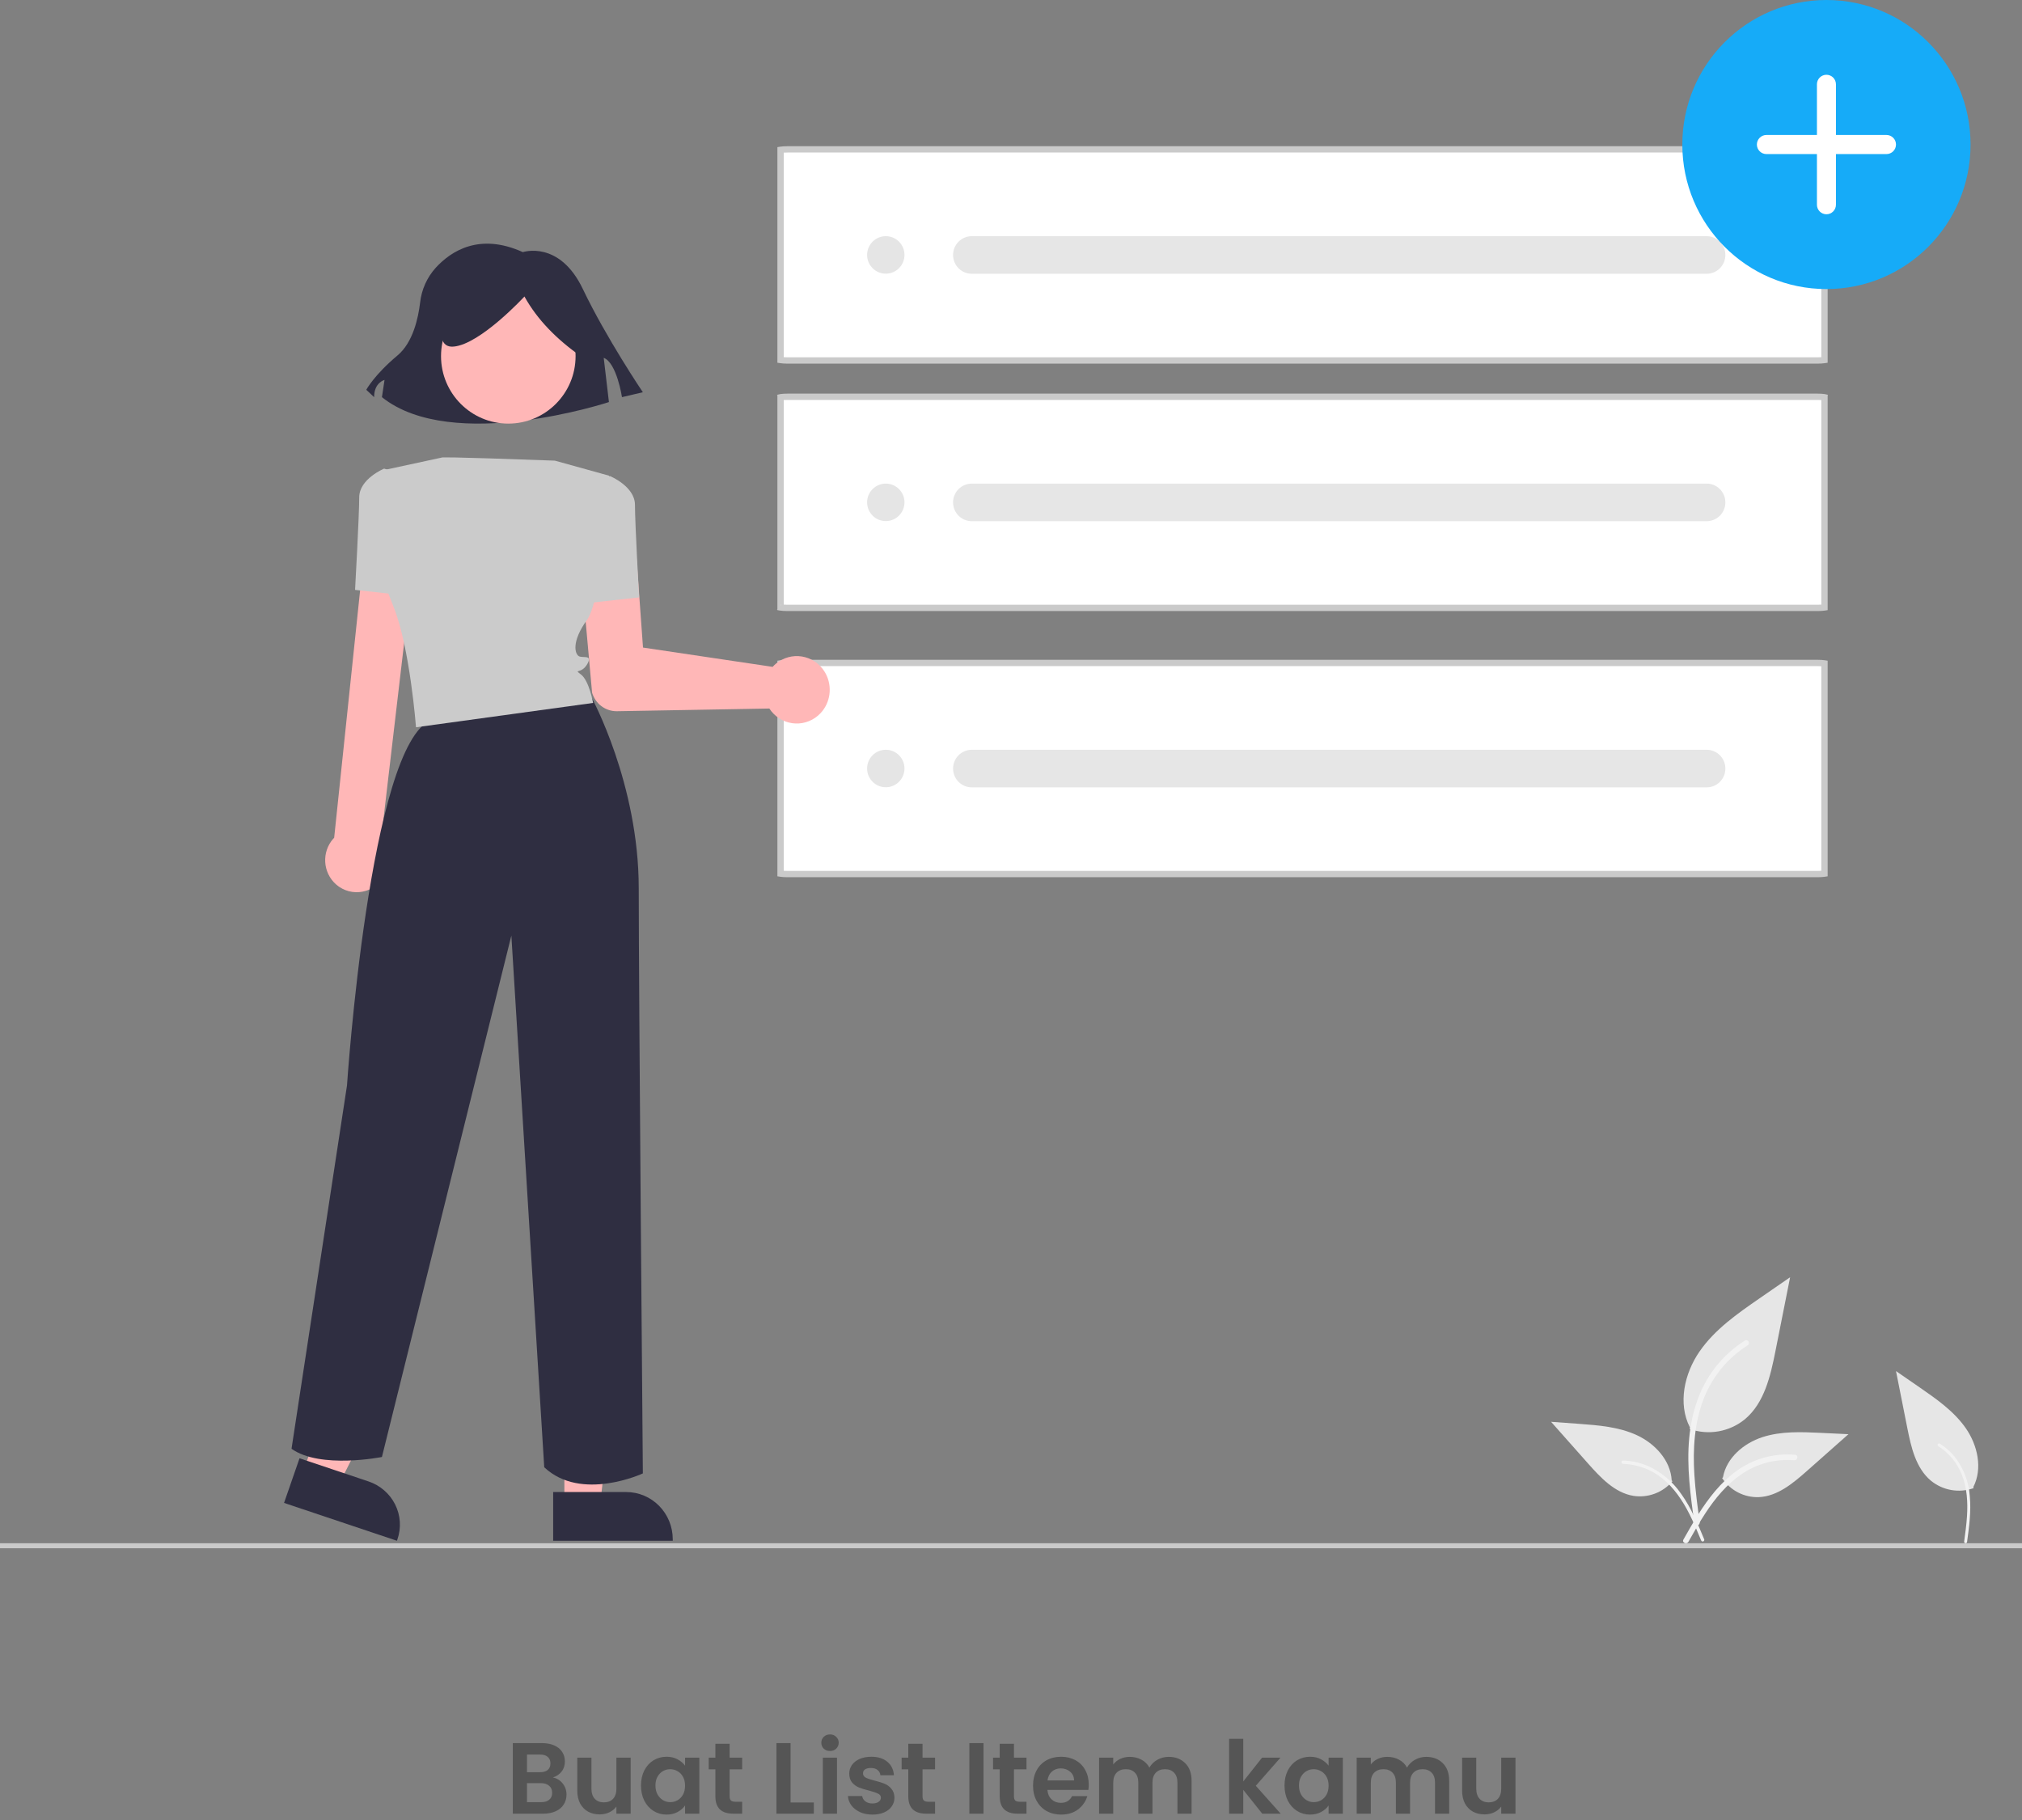 <svg width="320" height="288" viewBox="0 0 320 288" fill="none" xmlns="http://www.w3.org/2000/svg">
<rect x="0" y="0" width="320" height="288" fill="#808080" stroke="none"/>
<g clip-path="url(#clip0_0_1)">
<path d="M124.614 23.636H287.659C288.079 23.636 288.448 23.662 288.702 23.702C288.716 23.704 288.729 23.706 288.742 23.708V56.97C288.729 56.972 288.716 56.974 288.702 56.976C288.448 57.016 288.079 57.042 287.659 57.042H124.614C124.195 57.042 123.826 57.016 123.572 56.976C123.558 56.974 123.544 56.972 123.531 56.97V23.708C123.544 23.706 123.558 23.704 123.572 23.702C123.826 23.662 124.195 23.636 124.614 23.636ZM288.953 23.758C288.953 23.758 288.952 23.758 288.95 23.757C288.952 23.758 288.953 23.758 288.953 23.758ZM123.32 56.92C123.32 56.92 123.321 56.92 123.323 56.921C123.321 56.92 123.32 56.92 123.32 56.92ZM123.32 23.758C123.32 23.758 123.321 23.758 123.323 23.757C123.321 23.758 123.32 23.758 123.32 23.758Z" fill="white" stroke="#CACACA"/>
<path d="M124.614 62.788H287.659C288.079 62.788 288.448 62.815 288.702 62.854C288.716 62.856 288.729 62.858 288.742 62.861V96.122C288.729 96.124 288.716 96.127 288.702 96.129C288.448 96.168 288.079 96.195 287.659 96.195H124.614C124.195 96.195 123.826 96.168 123.572 96.129C123.558 96.127 123.544 96.124 123.531 96.122V62.861C123.544 62.858 123.558 62.856 123.572 62.854C123.826 62.815 124.195 62.788 124.614 62.788ZM288.953 62.911C288.953 62.911 288.952 62.91 288.95 62.909C288.952 62.91 288.953 62.911 288.953 62.911ZM123.32 96.072C123.32 96.072 123.321 96.073 123.323 96.073C123.321 96.073 123.32 96.072 123.32 96.072ZM123.32 62.911C123.32 62.911 123.321 62.91 123.323 62.909C123.321 62.91 123.32 62.911 123.32 62.911Z" fill="white" stroke="#CACACA"/>
<path d="M124.614 104.907H287.659C288.079 104.907 288.448 104.933 288.702 104.973C288.716 104.975 288.729 104.977 288.742 104.979V138.241C288.729 138.243 288.716 138.245 288.702 138.247C288.448 138.287 288.079 138.314 287.659 138.314H124.614C124.195 138.314 123.826 138.287 123.572 138.247C123.558 138.245 123.544 138.243 123.531 138.241V104.979C123.544 104.977 123.558 104.975 123.572 104.973C123.826 104.933 124.195 104.907 124.614 104.907ZM288.953 105.029C288.953 105.029 288.952 105.029 288.95 105.028C288.952 105.029 288.953 105.029 288.953 105.029ZM123.32 138.191C123.32 138.191 123.321 138.191 123.323 138.192C123.321 138.191 123.32 138.191 123.32 138.191ZM123.32 105.029C123.32 105.029 123.321 105.029 123.323 105.028C123.321 105.029 123.32 105.029 123.32 105.029Z" fill="white" stroke="#CACACA"/>
<path d="M270.09 43.323H153.798C153.012 43.323 152.257 43.009 151.701 42.452C151.144 41.894 150.832 41.137 150.832 40.348C150.832 39.559 151.144 38.802 151.701 38.244C152.257 37.686 153.012 37.373 153.798 37.373H270.09C270.877 37.373 271.632 37.686 272.188 38.244C272.744 38.802 273.057 39.559 273.057 40.348C273.057 41.137 272.744 41.894 272.188 42.452C271.632 43.009 270.877 43.323 270.09 43.323Z" fill="#E6E6E6"/>
<path d="M270.09 82.475H153.798C153.012 82.475 152.257 82.162 151.701 81.604C151.144 81.046 150.832 80.289 150.832 79.5C150.832 78.711 151.144 77.955 151.701 77.397C152.257 76.839 153.012 76.525 153.798 76.525H270.09C270.877 76.525 271.632 76.839 272.188 77.397C272.744 77.955 273.057 78.711 273.057 79.5C273.057 80.289 272.744 81.046 272.188 81.604C271.632 82.162 270.877 82.475 270.09 82.475Z" fill="#E6E6E6"/>
<path d="M270.09 124.594H153.798C153.012 124.594 152.257 124.281 151.701 123.723C151.144 123.165 150.832 122.408 150.832 121.619C150.832 120.83 151.144 120.073 151.701 119.515C152.257 118.957 153.012 118.644 153.798 118.644H270.09C270.877 118.644 271.632 118.957 272.188 119.515C272.744 120.073 273.057 120.83 273.057 121.619C273.057 122.408 272.744 123.165 272.188 123.723C271.632 124.281 270.877 124.594 270.09 124.594Z" fill="#E6E6E6"/>
<path d="M289.05 45.742C301.646 45.742 311.857 35.502 311.857 22.871C311.857 10.24 301.646 0 289.05 0C276.454 0 266.243 10.24 266.243 22.871C266.243 35.502 276.454 45.742 289.05 45.742Z" fill="#16ABF8"/>
<path d="M279.548 21.361C279.148 21.361 278.766 21.52 278.483 21.803C278.201 22.086 278.042 22.47 278.042 22.871C278.042 23.271 278.201 23.655 278.483 23.938C278.766 24.221 279.148 24.38 279.548 24.38H287.546V32.4C287.546 32.8 287.705 33.183 287.988 33.465C288.27 33.747 288.652 33.906 289.05 33.906C289.449 33.906 289.831 33.747 290.113 33.465C290.395 33.183 290.554 32.8 290.555 32.4V24.38H298.553C298.952 24.38 299.335 24.221 299.618 23.938C299.9 23.655 300.058 23.271 300.058 22.871C300.058 22.47 299.9 22.086 299.618 21.803C299.335 21.52 298.952 21.361 298.553 21.361H290.555V13.341C290.555 12.941 290.397 12.557 290.115 12.274C289.832 11.991 289.45 11.832 289.05 11.832C288.651 11.832 288.269 11.991 287.986 12.274C287.704 12.557 287.546 12.941 287.546 13.341V21.361H279.548Z" fill="white"/>
<path d="M320 244.207H0V245H320V244.207Z" fill="#CACACA"/>
<path d="M267.395 226.118C268.867 226.637 270.447 226.767 271.983 226.495C273.519 226.224 274.96 225.56 276.166 224.569C279.238 221.983 280.201 217.723 280.985 213.779L283.303 202.112L278.451 205.462C274.961 207.872 271.392 210.359 268.975 213.85C266.559 217.34 265.504 222.105 267.446 225.882" fill="#E6E6E6"/>
<path d="M268.145 241.055C267.532 236.592 266.905 232.073 267.334 227.562C267.715 223.555 268.934 219.643 271.415 216.435C272.732 214.735 274.334 213.279 276.15 212.132C276.625 211.832 277.06 212.585 276.588 212.883C273.446 214.874 271.016 217.815 269.648 221.281C268.137 225.135 267.894 229.337 268.154 233.431C268.313 235.907 268.646 238.367 268.982 240.824C269.008 240.935 268.992 241.052 268.936 241.151C268.879 241.251 268.788 241.325 268.679 241.359C268.568 241.389 268.45 241.374 268.35 241.318C268.25 241.261 268.176 241.166 268.145 241.055H268.145Z" fill="#F2F2F2"/>
<path d="M264.682 234.389C263.932 235.277 262.968 235.956 261.88 236.361C260.793 236.767 259.62 236.884 258.474 236.703C255.533 236.203 253.317 233.833 251.335 231.598L245.471 224.988L249.842 225.307C252.984 225.537 256.207 225.787 259.066 227.115C261.926 228.443 264.39 231.101 264.561 234.257" fill="#E6E6E6"/>
<path d="M269.714 243.607C268.683 241.12 267.644 238.598 266.063 236.401C264.707 234.411 262.813 232.85 260.604 231.9C259.413 231.422 258.147 231.157 256.864 231.116C256.53 231.105 256.532 231.626 256.864 231.637C259.086 231.711 261.226 232.491 262.977 233.864C264.919 235.393 266.311 237.487 267.411 239.677C268.076 241.002 268.646 242.372 269.213 243.741C269.233 243.806 269.277 243.861 269.335 243.896C269.394 243.93 269.463 243.94 269.53 243.925C269.596 243.907 269.652 243.864 269.687 243.804C269.721 243.744 269.731 243.673 269.714 243.607V243.607Z" fill="#F2F2F2"/>
<path d="M272.541 233.895C273.172 234.857 274.04 235.64 275.06 236.168C276.081 236.696 277.22 236.952 278.367 236.91C281.316 236.77 283.775 234.705 285.988 232.745L292.534 226.949L288.202 226.741C285.086 226.592 281.89 226.452 278.922 227.415C275.955 228.379 273.218 230.698 272.675 233.778" fill="#E6E6E6"/>
<path d="M266.418 243.621C269.358 238.403 272.769 232.604 278.864 230.75C280.559 230.237 282.336 230.052 284.099 230.208C284.655 230.256 284.516 231.115 283.961 231.067C281.005 230.821 278.055 231.604 275.607 233.284C273.252 234.892 271.417 237.127 269.865 239.498C268.916 240.95 268.062 242.464 267.21 243.975C266.938 244.458 266.142 244.11 266.418 243.621Z" fill="#F2F2F2"/>
<path d="M312.335 235.488C311.199 235.889 309.98 235.989 308.794 235.78C307.609 235.57 306.497 235.058 305.566 234.293C303.195 232.297 302.452 229.01 301.848 225.966L300.059 216.962L303.805 219.548C306.498 221.408 309.252 223.327 311.117 226.02C312.981 228.714 313.796 232.392 312.297 235.306" fill="#E6E6E6"/>
<path d="M311.301 244.035C311.631 241.628 311.969 239.191 311.738 236.759C311.588 234.59 310.825 232.509 309.538 230.759C308.828 229.843 307.963 229.057 306.984 228.439C306.729 228.277 306.494 228.683 306.747 228.844C308.441 229.918 309.752 231.503 310.489 233.372C311.304 235.451 311.435 237.716 311.295 239.924C311.21 241.259 311.03 242.585 310.849 243.91C310.834 243.97 310.843 244.033 310.874 244.086C310.904 244.14 310.953 244.18 311.012 244.198C311.072 244.214 311.135 244.206 311.189 244.175C311.243 244.144 311.283 244.094 311.3 244.034L311.301 244.035Z" fill="#F2F2F2"/>
<ellipse cx="140.185" cy="40.339" rx="2.957" ry="2.966" fill="#E5E5E5"/>
<ellipse cx="140.185" cy="79.492" rx="2.957" ry="2.966" fill="#E5E5E5"/>
<ellipse cx="140.185" cy="121.61" rx="2.957" ry="2.966" fill="#E5E5E5"/>
<path d="M130.479 106.259C130.08 105.627 129.555 105.089 128.938 104.68C128.321 104.27 127.627 103.999 126.9 103.883C126.173 103.767 125.431 103.81 124.722 104.008C124.012 104.206 123.352 104.555 122.783 105.032C122.604 105.184 122.435 105.348 122.279 105.525L101.762 102.471L100.62 86.696C100.532 85.486 99.978 84.361 99.08 83.568C98.181 82.776 97.011 82.381 95.827 82.47C94.644 82.559 93.543 83.126 92.768 84.045C91.993 84.964 91.607 86.16 91.694 87.37C91.696 87.398 91.698 87.426 91.701 87.454L93.701 109.589L93.711 109.638C93.971 110.489 94.493 111.231 95.198 111.755C95.904 112.279 96.756 112.556 97.628 112.545L121.76 112.119C121.854 112.266 121.955 112.407 122.063 112.542C122.53 113.123 123.111 113.597 123.77 113.932C124.428 114.267 125.148 114.456 125.883 114.487C126.618 114.518 127.351 114.389 128.033 114.11C128.716 113.831 129.334 113.408 129.846 112.868C129.95 112.759 130.048 112.647 130.141 112.531C130.836 111.655 131.244 110.577 131.304 109.451C131.365 108.324 131.077 107.207 130.479 106.259V106.259Z" fill="#FFB7B7"/>
<path d="M89.317 238.475L94.928 238.474L97.597 215.339L89.316 215.339L89.317 238.475Z" fill="#FFB7B7"/>
<path d="M87.542 243.814L106.469 243.813V243.57C106.469 241.589 105.693 239.69 104.312 238.289C102.93 236.889 101.056 236.102 99.102 236.102H99.102L87.542 236.102L87.542 243.814Z" fill="#2F2E41"/>
<path d="M47.911 233.036L53.632 234.915L63.882 214.554L55.437 211.78L47.911 233.036Z" fill="#FFB7B7"/>
<path d="M44.954 237.822L62.82 243.814L62.897 243.591C63.526 241.778 63.396 239.793 62.537 238.074C61.678 236.354 60.159 235.041 58.315 234.422L58.315 234.422L47.403 230.763L44.954 237.822Z" fill="#2F2E41"/>
<path d="M82.743 39.898C82.743 39.898 88.524 37.954 92.24 45.733C95.957 53.511 101.738 62.068 101.738 62.068L98.434 62.846C98.434 62.846 97.608 57.401 95.544 56.623L96.369 63.624C96.369 63.624 71.594 71.791 60.444 62.846L60.857 60.123C60.857 60.123 59.206 60.512 59.206 62.846L57.967 61.679C57.967 61.679 59.206 59.346 62.922 56.234C65.361 54.192 66.2 50.306 66.487 47.877C66.716 45.821 67.582 43.892 68.959 42.37C71.429 39.674 75.929 36.809 82.743 39.898Z" fill="#2F2E41"/>
<path d="M80.444 67.034C74.564 67.034 69.797 62.253 69.797 56.356C69.797 50.459 74.564 45.678 80.444 45.678C86.324 45.678 91.091 50.459 91.091 56.356C91.091 62.253 86.324 67.034 80.444 67.034Z" fill="#FFB7B7"/>
<path d="M94.574 75.99L96.546 75.339C96.546 75.339 100.489 76.966 100.489 79.893C100.489 82.821 101.146 94.532 101.146 94.532L92.273 95.508L94.574 75.99Z" fill="#CBCBCB"/>
<path d="M60.187 139.474C60.978 138.573 61.424 137.413 61.445 136.205C61.466 134.998 61.06 133.823 60.301 132.894L65.651 87.315C65.704 86.24 65.335 85.188 64.625 84.39C63.916 83.591 62.924 83.112 61.867 83.056C60.811 83.001 59.776 83.374 58.99 84.094C58.203 84.814 57.73 85.822 57.673 86.897C57.673 86.912 57.672 86.927 57.672 86.941L52.885 132.569C52.711 132.746 52.551 132.937 52.407 133.139C52.023 133.679 51.747 134.291 51.595 134.939C51.444 135.587 51.419 136.26 51.523 136.918C51.627 137.576 51.858 138.206 52.201 138.774C52.545 139.341 52.995 139.834 53.526 140.225C53.581 140.265 53.637 140.305 53.693 140.343C54.308 140.757 55.005 141.027 55.734 141.134C56.464 141.242 57.208 141.183 57.913 140.963C58.792 140.692 59.581 140.176 60.187 139.474Z" fill="#FFB7B7"/>
<path d="M65.065 94.322L56.192 93.346C56.192 93.346 56.849 81.635 56.849 78.707C56.849 75.779 60.793 74.153 60.793 74.153L62.764 74.803L65.065 94.322Z" fill="#CBCBCB"/>
<path d="M93.609 110.345C93.609 110.345 101.087 124.005 101.087 140.572C101.087 157.14 101.738 233.154 101.738 233.154C101.738 233.154 91.983 237.702 86.13 232.18L80.928 148.044L60.443 230.556C60.443 230.556 50.689 232.505 46.137 229.256L54.916 171.758C54.916 171.758 58.492 117.833 68.247 113.935C78.001 110.037 93.609 110.345 93.609 110.345Z" fill="#2F2E41"/>
<path d="M91.887 56.356C88.097 53.676 85.028 50.59 82.999 46.918C82.999 46.918 76.043 54.468 71.792 54.846C67.541 55.223 71.405 45.786 71.405 45.786L79.134 43.898L86.477 44.653L92.274 48.428L91.887 56.356Z" fill="#2F2E41"/>
<path d="M69.979 72.391C69.979 72.391 69.675 72.227 87.814 72.893L95.405 75L96.414 75.28C96.414 75.28 95.459 94.54 92.911 98.071C90.363 101.602 91 103.529 91.637 103.85C92.274 104.171 93.866 103.529 92.911 105.134C91.955 106.739 90.681 105.776 91.955 106.739C93.229 107.702 93.866 111.233 93.866 111.233L65.838 115.085C65.838 115.085 64.883 102.566 62.335 96.145C59.787 89.725 59.15 87.157 59.15 87.157L61.061 74.317L69.979 72.391Z" fill="#CBCBCB"/>
</g>
<path d="M87.495 281.272C88.124 281.389 88.641 281.704 89.047 282.216C89.452 282.728 89.655 283.315 89.655 283.976C89.655 284.573 89.505 285.101 89.207 285.56C88.919 286.008 88.497 286.36 87.943 286.616C87.388 286.872 86.732 287 85.975 287H81.159V275.832H85.767C86.524 275.832 87.175 275.955 87.719 276.2C88.273 276.445 88.689 276.787 88.967 277.224C89.255 277.661 89.399 278.157 89.399 278.712C89.399 279.363 89.223 279.907 88.871 280.344C88.529 280.781 88.071 281.091 87.495 281.272ZM83.399 280.44H85.447C85.98 280.44 86.391 280.323 86.679 280.088C86.967 279.843 87.111 279.496 87.111 279.048C87.111 278.6 86.967 278.253 86.679 278.008C86.391 277.763 85.98 277.64 85.447 277.64H83.399V280.44ZM85.655 285.176C86.199 285.176 86.62 285.048 86.919 284.792C87.228 284.536 87.383 284.173 87.383 283.704C87.383 283.224 87.223 282.851 86.903 282.584C86.583 282.307 86.151 282.168 85.607 282.168H83.399V285.176H85.655ZM99.808 278.136V287H97.552V285.88C97.264 286.264 96.885 286.568 96.416 286.792C95.957 287.005 95.456 287.112 94.912 287.112C94.219 287.112 93.605 286.968 93.072 286.68C92.539 286.381 92.117 285.949 91.808 285.384C91.509 284.808 91.36 284.125 91.36 283.336V278.136H93.6V283.016C93.6 283.72 93.776 284.264 94.128 284.648C94.48 285.021 94.96 285.208 95.568 285.208C96.187 285.208 96.672 285.021 97.024 284.648C97.376 284.264 97.552 283.72 97.552 283.016V278.136H99.808ZM101.442 282.536C101.442 281.64 101.618 280.845 101.97 280.152C102.333 279.459 102.818 278.925 103.426 278.552C104.045 278.179 104.733 277.992 105.49 277.992C106.151 277.992 106.727 278.125 107.218 278.392C107.719 278.659 108.119 278.995 108.418 279.4V278.136H110.674V287H108.418V285.704C108.13 286.12 107.73 286.467 107.218 286.744C106.717 287.011 106.135 287.144 105.474 287.144C104.727 287.144 104.045 286.952 103.426 286.568C102.818 286.184 102.333 285.645 101.97 284.952C101.618 284.248 101.442 283.443 101.442 282.536ZM108.418 282.568C108.418 282.024 108.311 281.56 108.098 281.176C107.885 280.781 107.597 280.483 107.234 280.28C106.871 280.067 106.482 279.96 106.066 279.96C105.65 279.96 105.266 280.061 104.914 280.264C104.562 280.467 104.274 280.765 104.05 281.16C103.837 281.544 103.73 282.003 103.73 282.536C103.73 283.069 103.837 283.539 104.05 283.944C104.274 284.339 104.562 284.643 104.914 284.856C105.277 285.069 105.661 285.176 106.066 285.176C106.482 285.176 106.871 285.075 107.234 284.872C107.597 284.659 107.885 284.36 108.098 283.976C108.311 283.581 108.418 283.112 108.418 282.568ZM115.47 279.976V284.264C115.47 284.563 115.539 284.781 115.678 284.92C115.827 285.048 116.072 285.112 116.414 285.112H117.454V287H116.046C114.158 287 113.214 286.083 113.214 284.248V279.976H112.158V278.136H113.214V275.944H115.47V278.136H117.454V279.976H115.47ZM125.117 285.224H128.797V287H122.877V275.832H125.117V285.224ZM131.357 277.08C130.963 277.08 130.632 276.957 130.365 276.712C130.109 276.456 129.981 276.141 129.981 275.768C129.981 275.395 130.109 275.085 130.365 274.84C130.632 274.584 130.963 274.456 131.357 274.456C131.752 274.456 132.077 274.584 132.333 274.84C132.6 275.085 132.733 275.395 132.733 275.768C132.733 276.141 132.6 276.456 132.333 276.712C132.077 276.957 131.752 277.08 131.357 277.08ZM132.461 278.136V287H130.221V278.136H132.461ZM138.066 287.144C137.341 287.144 136.69 287.016 136.114 286.76C135.538 286.493 135.08 286.136 134.738 285.688C134.408 285.24 134.226 284.744 134.194 284.2H136.45C136.493 284.541 136.658 284.824 136.946 285.048C137.245 285.272 137.613 285.384 138.05 285.384C138.477 285.384 138.808 285.299 139.042 285.128C139.288 284.957 139.41 284.739 139.41 284.472C139.41 284.184 139.261 283.971 138.962 283.832C138.674 283.683 138.21 283.523 137.57 283.352C136.909 283.192 136.365 283.027 135.938 282.856C135.522 282.685 135.16 282.424 134.85 282.072C134.552 281.72 134.402 281.245 134.402 280.648C134.402 280.157 134.541 279.709 134.818 279.304C135.106 278.899 135.512 278.579 136.034 278.344C136.568 278.109 137.192 277.992 137.906 277.992C138.962 277.992 139.805 278.259 140.434 278.792C141.064 279.315 141.41 280.024 141.474 280.92H139.33C139.298 280.568 139.149 280.291 138.882 280.088C138.626 279.875 138.28 279.768 137.842 279.768C137.437 279.768 137.122 279.843 136.898 279.992C136.685 280.141 136.578 280.349 136.578 280.616C136.578 280.915 136.728 281.144 137.026 281.304C137.325 281.453 137.789 281.608 138.418 281.768C139.058 281.928 139.586 282.093 140.002 282.264C140.418 282.435 140.776 282.701 141.074 283.064C141.384 283.416 141.544 283.885 141.554 284.472C141.554 284.984 141.41 285.443 141.122 285.848C140.845 286.253 140.44 286.573 139.906 286.808C139.384 287.032 138.77 287.144 138.066 287.144ZM146.001 279.976V284.264C146.001 284.563 146.07 284.781 146.209 284.92C146.358 285.048 146.604 285.112 146.945 285.112H147.985V287H146.577C144.689 287 143.745 286.083 143.745 284.248V279.976H142.689V278.136H143.745V275.944H146.001V278.136H147.985V279.976H146.001ZM155.649 275.832V287H153.409V275.832H155.649ZM160.47 279.976V284.264C160.47 284.563 160.539 284.781 160.678 284.92C160.827 285.048 161.072 285.112 161.414 285.112H162.454V287H161.046C159.158 287 158.214 286.083 158.214 284.248V279.976H157.158V278.136H158.214V275.944H160.47V278.136H162.454V279.976H160.47ZM172.305 282.376C172.305 282.696 172.284 282.984 172.241 283.24H165.761C165.814 283.88 166.038 284.381 166.433 284.744C166.828 285.107 167.313 285.288 167.889 285.288C168.721 285.288 169.313 284.931 169.665 284.216H172.081C171.825 285.069 171.334 285.773 170.609 286.328C169.884 286.872 168.993 287.144 167.937 287.144C167.084 287.144 166.316 286.957 165.633 286.584C164.961 286.2 164.433 285.661 164.049 284.968C163.676 284.275 163.489 283.475 163.489 282.568C163.489 281.651 163.676 280.845 164.049 280.152C164.422 279.459 164.945 278.925 165.617 278.552C166.289 278.179 167.062 277.992 167.937 277.992C168.78 277.992 169.532 278.173 170.193 278.536C170.865 278.899 171.382 279.416 171.745 280.088C172.118 280.749 172.305 281.512 172.305 282.376ZM169.985 281.736C169.974 281.16 169.766 280.701 169.361 280.36C168.956 280.008 168.46 279.832 167.873 279.832C167.318 279.832 166.849 280.003 166.465 280.344C166.092 280.675 165.862 281.139 165.777 281.736H169.985ZM184.948 278.008C186.036 278.008 186.911 278.344 187.572 279.016C188.244 279.677 188.58 280.605 188.58 281.8V287H186.34V282.104C186.34 281.411 186.164 280.883 185.812 280.52C185.46 280.147 184.98 279.96 184.372 279.96C183.764 279.96 183.279 280.147 182.916 280.52C182.564 280.883 182.388 281.411 182.388 282.104V287H180.148V282.104C180.148 281.411 179.972 280.883 179.62 280.52C179.268 280.147 178.788 279.96 178.18 279.96C177.561 279.96 177.071 280.147 176.708 280.52C176.356 280.883 176.18 281.411 176.18 282.104V287H173.94V278.136H176.18V279.208C176.468 278.835 176.836 278.541 177.284 278.328C177.743 278.115 178.244 278.008 178.788 278.008C179.481 278.008 180.1 278.157 180.644 278.456C181.188 278.744 181.609 279.16 181.908 279.704C182.196 279.192 182.612 278.781 183.156 278.472C183.711 278.163 184.308 278.008 184.948 278.008ZM199.766 287L196.758 283.224V287H194.518V275.16H196.758V281.896L199.734 278.136H202.646L198.742 282.584L202.678 287H199.766ZM203.286 282.536C203.286 281.64 203.462 280.845 203.814 280.152C204.176 279.459 204.662 278.925 205.27 278.552C205.888 278.179 206.576 277.992 207.334 277.992C207.995 277.992 208.571 278.125 209.062 278.392C209.563 278.659 209.963 278.995 210.262 279.4V278.136H212.518V287H210.262V285.704C209.974 286.12 209.574 286.467 209.062 286.744C208.56 287.011 207.979 287.144 207.318 287.144C206.571 287.144 205.888 286.952 205.27 286.568C204.662 286.184 204.176 285.645 203.814 284.952C203.462 284.248 203.286 283.443 203.286 282.536ZM210.262 282.568C210.262 282.024 210.155 281.56 209.942 281.176C209.728 280.781 209.44 280.483 209.078 280.28C208.715 280.067 208.326 279.96 207.91 279.96C207.494 279.96 207.11 280.061 206.758 280.264C206.406 280.467 206.118 280.765 205.894 281.16C205.68 281.544 205.574 282.003 205.574 282.536C205.574 283.069 205.68 283.539 205.894 283.944C206.118 284.339 206.406 284.643 206.758 284.856C207.12 285.069 207.504 285.176 207.91 285.176C208.326 285.176 208.715 285.075 209.078 284.872C209.44 284.659 209.728 284.36 209.942 283.976C210.155 283.581 210.262 283.112 210.262 282.568ZM225.714 278.008C226.802 278.008 227.676 278.344 228.338 279.016C229.01 279.677 229.346 280.605 229.346 281.8V287H227.106V282.104C227.106 281.411 226.93 280.883 226.578 280.52C226.226 280.147 225.746 279.96 225.138 279.96C224.53 279.96 224.044 280.147 223.682 280.52C223.33 280.883 223.154 281.411 223.154 282.104V287H220.914V282.104C220.914 281.411 220.738 280.883 220.386 280.52C220.034 280.147 219.554 279.96 218.946 279.96C218.327 279.96 217.836 280.147 217.474 280.52C217.122 280.883 216.946 281.411 216.946 282.104V287H214.706V278.136H216.946V279.208C217.234 278.835 217.602 278.541 218.05 278.328C218.508 278.115 219.01 278.008 219.554 278.008C220.247 278.008 220.866 278.157 221.41 278.456C221.954 278.744 222.375 279.16 222.674 279.704C222.962 279.192 223.378 278.781 223.922 278.472C224.476 278.163 225.074 278.008 225.714 278.008ZM239.839 278.136V287H237.583V285.88C237.295 286.264 236.917 286.568 236.447 286.792C235.989 287.005 235.487 287.112 234.943 287.112C234.25 287.112 233.637 286.968 233.103 286.68C232.57 286.381 232.149 285.949 231.839 285.384C231.541 284.808 231.391 284.125 231.391 283.336V278.136H233.631V283.016C233.631 283.72 233.807 284.264 234.159 284.648C234.511 285.021 234.991 285.208 235.599 285.208C236.218 285.208 236.703 285.021 237.055 284.648C237.407 284.264 237.583 283.72 237.583 283.016V278.136H239.839Z" fill="#555555"/>
<defs>
<clipPath id="clip0_0_1">
<rect width="320" height="245" fill="white"/>
</clipPath>
</defs>
</svg>
